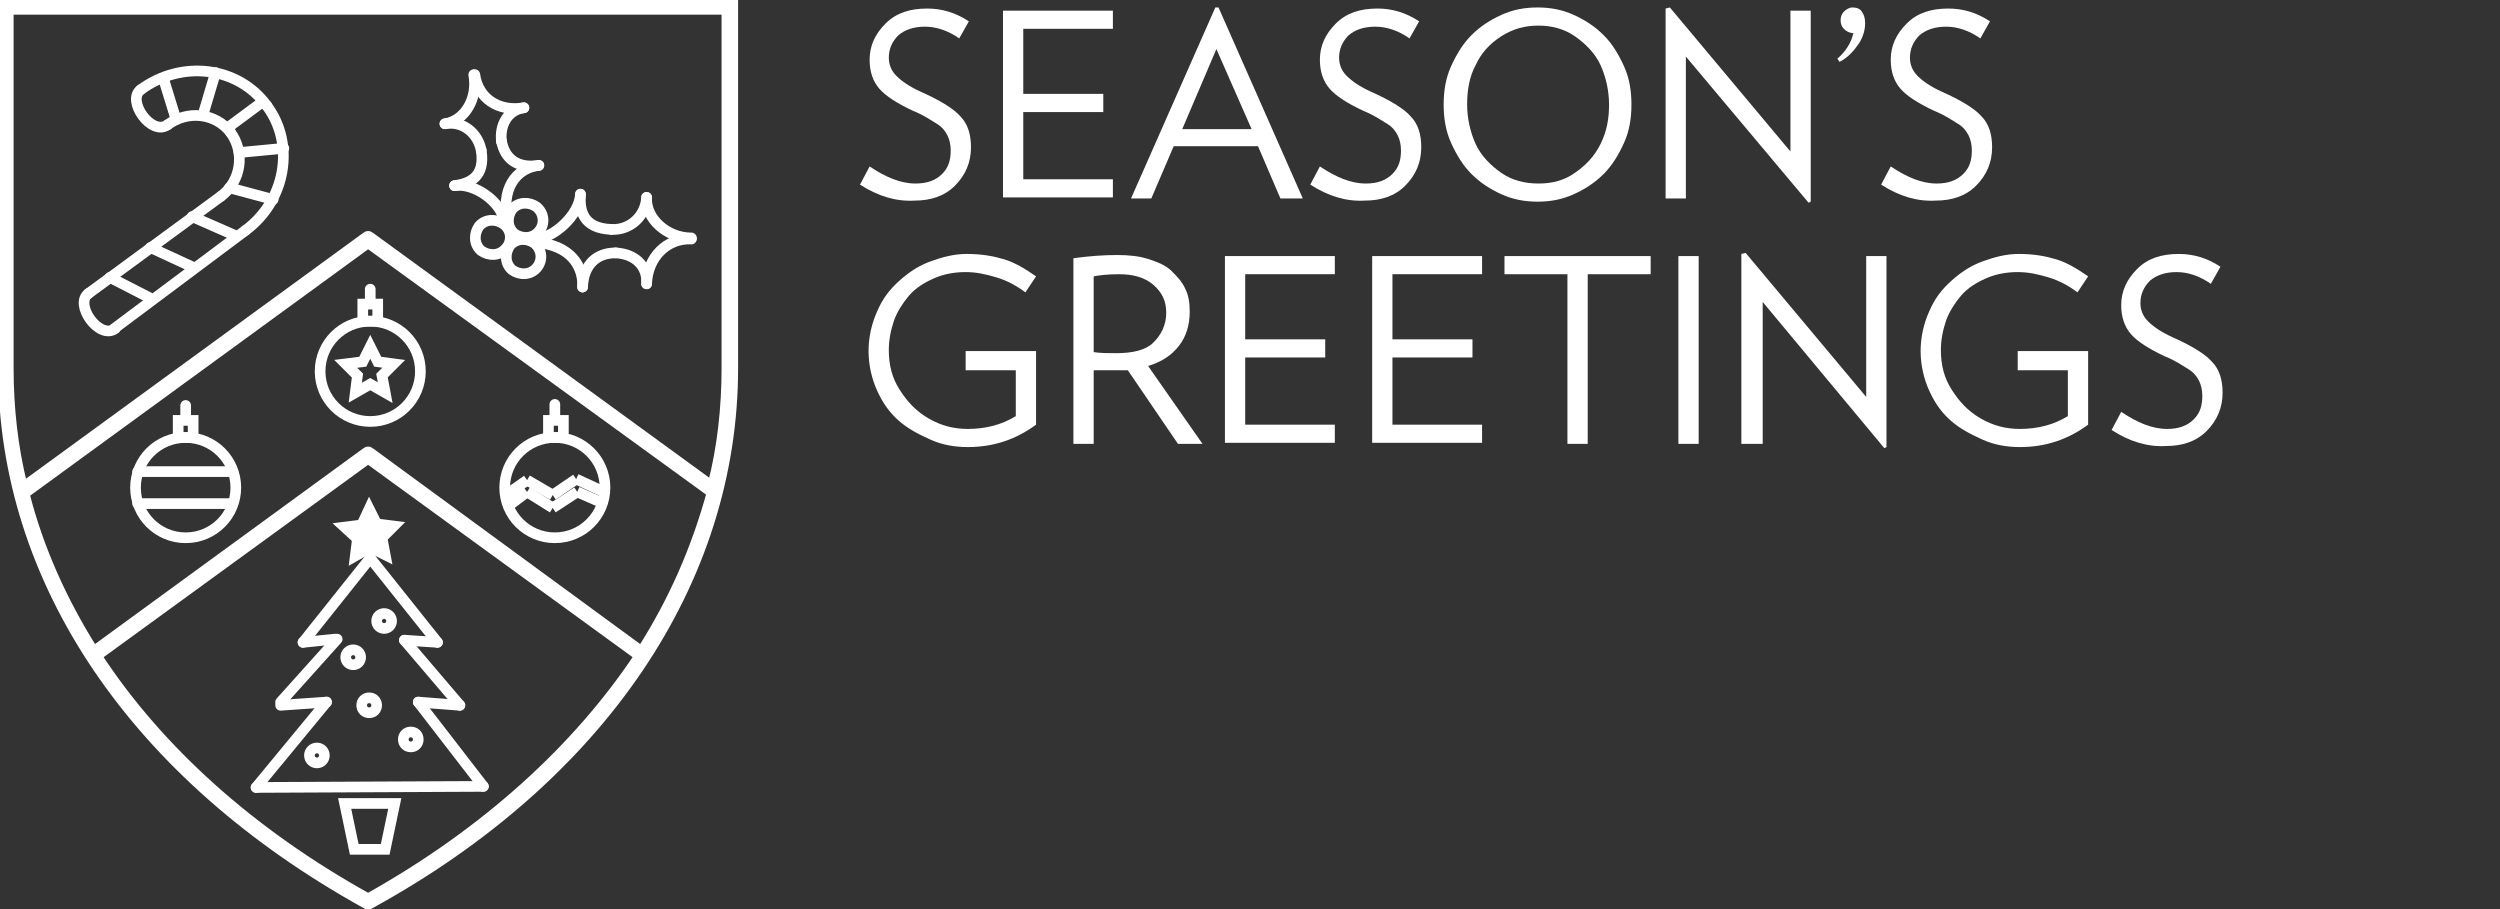 <?xml version="1.0" encoding="utf-8"?>
<!-- Generator: Adobe Illustrator 22.0.1, SVG Export Plug-In . SVG Version: 6.00 Build 0)  -->
<svg version="1.1" id="Layer_1" xmlns="http://www.w3.org/2000/svg" xmlns:xlink="http://www.w3.org/1999/xlink" x="0px" y="0px"
	 viewBox="0 0 234.3 85.2" style="enable-background:new 0 0 234.3 85.2;" xml:space="preserve">
<rect x="0" y="0" width="234.3" height="85.2" fill="#333333" stroke="none"/>
<style type="text/css">
	.st0{display:none;}
	.st1{display:inline;fill:#FFFFFF;}
	.st2{display:inline;fill:#FFFFFF;stroke:#FFFFFF;stroke-width:0.75;stroke-miterlimit:10;}
	.st3{fill:#FFFFFF;stroke:#FFFFFF;stroke-width:0.75;stroke-miterlimit:10;}
	.st4{enable-background:new    ;}
	.st5{fill:#FFFFFF;}
	.st6{fill:none;stroke:#FFFFFF;stroke-miterlimit:10;}
	.st7{fill:none;stroke:#FFFFFF;stroke-linecap:round;stroke-miterlimit:10;}
	.st8{fill:#FFFFFF;stroke:#FFFFFF;stroke-linecap:round;stroke-miterlimit:10;}
</style>
<g id="Layer_1_1_" class="st0">
	<title>Artboard 1</title>
	<path class="st1" d="M41,31.5c-0.1-0.2-0.3-0.3-0.5-0.3h-4.2l-1.3-4c-0.1-0.3-0.3-0.4-0.6-0.3c-0.2,0-0.3,0.2-0.3,0.3l-1.3,4h-4.3
		c-0.3,0-0.5,0.2-0.5,0.5c0,0.2,0.1,0.3,0.2,0.4l3.5,2.5l-1.3,4.1c-0.1,0.2,0,0.5,0.3,0.6c0.2,0.1,0.3,0,0.5-0.1l3.4-2.5l3.5,2.5
		c0.2,0.1,0.4,0.1,0.6,0c0.2-0.1,0.2-0.3,0.2-0.5l-1.3-4.1l3.4-2.5C41,31.9,41.1,31.7,41,31.5L41,31.5z M34.8,35.7
		c-0.2-0.1-0.4-0.1-0.6,0l-2.5,1.8l1-3c0.1-0.2,0-0.4-0.2-0.5L30,32.1h3.1c0.2,0,0.4-0.1,0.5-0.3l1-3l1,3c0.1,0.2,0.3,0.3,0.5,0.3
		h3.1L36.6,34c-0.2,0.1-0.2,0.3-0.2,0.5l1,3L34.8,35.7z"/>
	<path class="st1" d="M23.6,43.2c-0.1-0.2-0.3-0.3-0.5-0.3h-4.3l-1.3-4c-0.1-0.3-0.3-0.4-0.6-0.3c-0.2,0-0.3,0.2-0.3,0.3l-1.3,4H11
		c-0.3,0-0.5,0.2-0.5,0.5c0,0.1,0.1,0.3,0.2,0.4l3.5,2.5l-1.3,4.1c-0.1,0.2,0,0.5,0.3,0.6c0.2,0.1,0.3,0,0.5-0.1l3.5-2.5l3.5,2.5
		c0.2,0.1,0.4,0.1,0.6,0s0.2-0.3,0.2-0.5l-1.3-4l3.4-2.6C23.5,43.5,23.6,43.3,23.6,43.2L23.6,43.2z M17.3,47.3
		c-0.2-0.1-0.4-0.1-0.6,0l-2.5,1.8l1-3c0-0.2,0-0.4-0.2-0.5l-2.5-1.8h3.1c0.2,0,0.4-0.1,0.5-0.3l1-3l1,3c0.1,0.2,0.3,0.3,0.5,0.3
		h3.1l-2.6,1.8c-0.2,0.1-0.2,0.3-0.2,0.5l1,3L17.3,47.3z"/>
	<path class="st1" d="M45.8,43.7l3.4,2.5l-1.3,4.1c-0.1,0.2,0,0.4,0.2,0.5s0.4,0.1,0.6,0l3.4-2.5l3.4,2.5c0.2,0.2,0.5,0.2,0.7,0
		c0.1-0.1,0.1-0.3,0.1-0.5L55,46.2l3.4-2.5c0.2-0.2,0.3-0.5,0.1-0.7c-0.1-0.1-0.2-0.2-0.4-0.2h-4.3l-1.3-4c-0.1-0.3-0.3-0.4-0.6-0.3
		c-0.2,0-0.3,0.2-0.3,0.3l-1.3,4.1H46c-0.3,0-0.5,0.2-0.5,0.5C45.6,43.5,45.6,43.6,45.8,43.7L45.8,43.7z M49.3,49.2l1-3
		c0.1-0.2,0-0.4-0.2-0.5l-2.5-1.8h3.1c0.2,0,0.4-0.1,0.5-0.3l1-3l1,3c0.1,0.2,0.3,0.3,0.5,0.3h3.1l-2.6,1.9c-0.2,0-0.3,0.2-0.2,0.4
		l1,3l-2.5-1.8c-0.2-0.1-0.4-0.1-0.6,0L49.3,49.2z"/>
	<path class="st1" d="M94.1,60.1c-0.8,0.4-1.6,0.8-2.4,1c-0.8,0.3-1.7,0.4-2.6,0.4c-1,0-2-0.2-2.9-0.5c-0.8-0.3-1.6-0.8-2.2-1.4
		c-0.6-0.6-1.1-1.4-1.4-2.2c-0.3-0.9-0.5-1.8-0.5-2.8c0-0.9,0.1-1.9,0.5-2.8c0.3-0.8,0.7-1.5,1.3-2.2c0.6-0.6,1.3-1.1,2.1-1.5
		c0.9-0.4,1.9-0.5,2.9-0.5c0.9,0,1.7,0.2,2.6,0.4c0.8,0.2,1.7,0.6,2.4,1l0.8-1.6c-0.8-0.5-1.6-0.8-2.4-1.1c-2.2-0.7-4.5-0.6-6.7,0.2
		c-1.1,0.4-2,1-2.8,1.8s-1.4,1.7-1.9,2.8s-0.7,2.3-0.7,3.4c0,1.2,0.2,2.4,0.7,3.5c0.4,1,1.1,2,1.9,2.8s1.8,1.4,2.8,1.8
		c1.1,0.4,2.4,0.7,3.6,0.6c1.1,0,2.1-0.2,3.1-0.5c0.8-0.3,1.6-0.7,2.4-1.1L94.1,60.1L94.1,60.1z M110.7,57.4
		c-0.3,0.8-0.7,1.6-1.3,2.3c-1.2,1.3-2.9,2-4.6,2c-0.9,0-1.8-0.2-2.6-0.5c-0.8-0.4-1.4-0.9-2-1.5c-0.6-0.7-1-1.4-1.3-2.2
		c-0.6-1.8-0.6-3.8,0-5.6c0.3-0.8,0.7-1.6,1.3-2.2c0.6-0.6,1.2-1.1,2-1.5s1.7-0.6,2.6-0.5c1.8,0,3.4,0.7,4.6,2
		c0.6,0.7,1,1.4,1.3,2.2C111.4,53.6,111.4,55.6,110.7,57.4 M112.6,51.1c-0.4-1-1-2-1.8-2.7c-0.8-0.8-1.7-1.4-2.7-1.8
		c-1-0.4-2.1-0.7-3.2-0.7s-2.2,0.2-3.2,0.7c-1,0.4-1.9,1-2.7,1.8c-1.7,1.6-2.6,3.9-2.6,6.3c0,1.2,0.2,2.4,0.7,3.5c0.4,1,1,2,1.8,2.8
		s1.7,1.4,2.7,1.8c1,0.4,2.1,0.6,3.2,0.6c2.2,0,4.4-0.9,6-2.4c0.8-0.8,1.4-1.7,1.9-2.8s0.7-2.3,0.7-3.5
		C113.2,53.4,113,52.2,112.6,51.1 M126.8,63v-1.6h-8V46.2H117V63H126.8z M139.5,63v-1.6h-8V46.2h-1.8V63H139.5z M152.2,63v-1.6h-8
		v-6.1h7.2v-1.6h-7.2v-5.8h8v-1.7h-9.9V63H152.2z M163.8,54.7v1.7h4.5v4.1c-0.6,0.4-1.3,0.7-2,0.9s-1.5,0.3-2.3,0.3
		c-0.9,0-1.9-0.2-2.8-0.5c-0.9-0.3-1.6-0.8-2.3-1.4c-0.6-0.6-1.1-1.4-1.5-2.2c-0.4-0.9-0.6-1.8-0.6-2.8c0-0.9,0.2-1.8,0.5-2.7
		s0.7-1.6,1.3-2.3s1.3-1.2,2.1-1.6c0.9-0.4,1.9-0.6,2.9-0.6c0.9,0,1.9,0.2,2.8,0.5c0.9,0.3,1.8,0.8,2.6,1.3l1-1.4
		c-0.4-0.3-0.9-0.6-1.4-0.8c-0.5-0.3-0.9-0.5-1.4-0.6c-0.5-0.2-1.1-0.3-1.6-0.4c-0.6-0.1-1.3-0.1-1.9-0.1c-1.1,0-2.2,0.2-3.2,0.6
		c-1,0.4-2,1-2.8,1.8s-1.5,1.7-2,2.7c-0.5,1.1-0.8,2.3-0.8,3.6c0,1.2,0.2,2.5,0.8,3.6c0.5,1,1.2,2,2,2.7c0.8,0.8,1.8,1.4,2.9,1.8
		c1.1,0.4,2.2,0.6,3.4,0.6c1.1,0,2.3-0.2,3.4-0.5c1-0.3,1.9-0.8,2.8-1.5v-6.7L163.8,54.7L163.8,54.7z M184.1,63v-1.6h-8v-6.1h7.2
		v-1.6h-7.2v-5.8h8v-1.7h-9.9V63H184.1z"/>
	<path class="st1" d="M92.5,40.1v-1.7h-8V23.3h-1.9v16.8H92.5z M105.3,33.9h-6.2l3.1-7.2L105.3,33.9z M110,40.1L102.3,23H102
		l-7.6,17.1h1.9l2-4.7h7.5l2,4.7H110z M124.3,34.3c-0.3,0.8-0.7,1.6-1.3,2.3c-0.6,0.7-1.4,1.2-2.3,1.5c-1,0.4-2.1,0.6-3.2,0.6
		c-0.7,0-1.2,0-1.7,0c-0.4,0-0.8-0.1-1.2-0.2V24.9c0.4-0.1,0.8-0.1,1.2-0.1c0.5,0,1,0,1.5,0c1.1,0,2.2,0.2,3.2,0.5
		c0.9,0.3,1.6,0.8,2.3,1.4c0.6,0.6,1.1,1.3,1.4,2.2c0.3,0.9,0.5,1.8,0.5,2.7C124.7,32.5,124.5,33.4,124.3,34.3 M126.1,28.4
		c-0.4-1-1-2-1.8-2.8c-0.9-0.8-1.9-1.5-3-1.9c-1.3-0.5-2.8-0.7-4.2-0.7c-0.9,0-1.6,0-2.4,0.1s-1.4,0.1-2,0.2v16.6
		c0.7,0.1,1.4,0.1,2.1,0.2c0.8,0.1,1.6,0.1,2.4,0.1c1.4,0,2.8-0.2,4.2-0.7c1.1-0.4,2.1-1.1,3-1.9c0.8-0.8,1.4-1.7,1.8-2.8
		c0.4-1,0.6-2.2,0.6-3.3C126.8,30.4,126.6,29.4,126.1,28.4 M132.3,23.3h-1.8v16.8h1.8V23.3L132.3,23.3z M146.6,40.1v-1.7h-8v-6.1
		h7.2v-1.7h-7.2v-5.8h8v-1.6h-9.9V40L146.6,40.1L146.6,40.1z M159.2,34c-0.2-0.5-0.4-0.9-0.7-1.2c-0.4-0.4-0.9-0.8-1.4-1.1
		c-0.7-0.4-1.4-0.8-2.2-1.1c-0.8-0.3-1.6-0.8-2.2-1.4c-0.4-0.4-0.7-1-0.7-1.6c0-0.4,0.1-0.7,0.2-1.1c0.1-0.3,0.3-0.6,0.6-0.9
		s0.6-0.5,1-0.6c0.4-0.2,0.9-0.2,1.4-0.2c0.6,0,1.1,0.1,1.6,0.3c0.5,0.2,1,0.4,1.4,0.8l0.8-1.6c-0.5-0.4-1.1-0.6-1.7-0.8
		c-0.6-0.2-1.3-0.3-2-0.3s-1.4,0.1-2.1,0.4c-0.6,0.2-1.2,0.6-1.6,1c-0.4,0.4-0.8,0.9-1,1.5s-0.4,1.1-0.4,1.8c0,0.5,0.1,0.9,0.2,1.4
		c0.2,0.4,0.4,0.8,0.7,1.2c0.3,0.4,0.7,0.8,1.1,1.1c0.6,0.4,1.2,0.7,1.9,1c0.6,0.3,1.1,0.5,1.7,0.9c0.4,0.2,0.7,0.5,1,0.8
		c0.2,0.3,0.4,0.5,0.5,0.9c0.1,0.3,0.1,0.7,0.1,1c0,0.4-0.1,0.7-0.2,1.1c-0.1,0.4-0.3,0.7-0.6,0.9c-0.3,0.3-0.6,0.5-1,0.7
		c-0.5,0.2-0.9,0.2-1.4,0.2c-0.7,0-1.4-0.1-2-0.4c-0.7-0.3-1.4-0.6-2-1.1l-0.9,1.6c0.7,0.5,1.5,0.9,2.3,1.2s1.7,0.4,2.6,0.4
		c0.7,0,1.4-0.1,2-0.4c0.6-0.2,1.2-0.6,1.6-1c0.5-0.4,0.8-1,1.1-1.5c0.3-0.6,0.4-1.3,0.4-1.9C159.4,35,159.4,34.5,159.2,34
		 M164,23.4c-0.2-0.3-0.6-0.4-0.9-0.4c-0.6,0-1.1,0.5-1.1,1.1c0,0.3,0.1,0.6,0.3,0.8c0.2,0.2,0.5,0.4,0.9,0.4
		c-0.1,0.4-0.3,0.8-0.5,1.1c-0.3,0.4-0.6,0.8-1,1.2l0.2,0.4c0.4-0.2,0.8-0.5,1.1-0.8s0.5-0.6,0.7-0.9s0.3-0.6,0.4-0.9
		c0.1-0.3,0.1-0.6,0.1-0.9C164.3,24,164.2,23.7,164,23.4"/>
	<path class="st1" d="M94.1,14.3c-0.8,0.4-1.6,0.8-2.4,1c-0.8,0.3-1.7,0.4-2.6,0.4c-1,0-1.9-0.1-2.8-0.5c-1.7-0.7-3-2-3.6-3.7
		c-0.3-0.9-0.5-1.8-0.5-2.8c0-0.9,0.1-1.9,0.5-2.8C83,5.1,83.4,4.3,84,3.7s1.3-1.1,2.1-1.5C87,1.8,88,1.7,89,1.7
		c0.9,0,1.7,0.1,2.6,0.4c0.8,0.2,1.7,0.6,2.4,1l0.8-1.6C94,1,93.2,0.7,92.3,0.4c-2.2-0.7-4.5-0.7-6.7,0.2c-1.1,0.4-2,1-2.8,1.8
		s-1.4,1.7-1.9,2.8s-0.7,2.3-0.7,3.4c0,1.2,0.2,2.4,0.7,3.5c0.4,1,1.1,2,1.9,2.8s1.8,1.4,2.8,1.8c1.1,0.4,2.4,0.7,3.6,0.6
		c1.1,0,2.1-0.2,3.1-0.5c0.9-0.3,1.7-0.7,2.4-1.1L94.1,14.3L94.1,14.3z M110.4,17.1V0.3h-1.8v7.5h-9V0.3h-1.8v16.8h1.8V9.4h9v7.7
		L110.4,17.1z M124.8,17.1v-1.7h-8v-6h7.2V7.8h-7.2V2h8V0.3h-9.9v16.8C114.9,17.1,124.8,17.1,124.8,17.1z M138.1,17.1v-1.7h-8V0.3
		h-1.9v16.8C128.2,17.1,138.1,17.1,138.1,17.1z M150.6,2V0.3h-13.1V2h5.6v15.2h1.8V2H150.6z M163.4,17.1v-1.7h-8v-6h7.2V7.8h-7.2V2
		h8V0.3h-9.9v16.8C153.5,17.1,163.4,17.1,163.4,17.1z M180,17.4V0.3h-1.9v12.5L167.3,0L167,0.1v17h1.8V4.4l11,13.1L180,17.4
		L180,17.4z M197.1,17.1V0.3h-1.8v7.5h-9V0.3h-1.8v16.8h1.8V9.4h9v7.7L197.1,17.1z M210.6,10.9h-6.2l3.1-7.2L210.6,10.9z
		 M215.3,17.1L207.7,0h-0.3l-7.6,17.1h1.9l2-4.7h7.6l2,4.7H215.3z M234.3,17.1L233.7,0h-0.4l-7.1,12.6L218.8,0h-0.3l-0.6,17.1h1.9
		L220,5.2l6,10.2h0.2l6-10.2l0.2,11.9C232.4,17.1,234.3,17.1,234.3,17.1z"/>
	<path class="st1" d="M32.5,20c-0.1-0.2-0.3-0.3-0.5-0.2c-1.6,0.3-3.2-0.3-5.2-1.9c2.1-1.2,3.6-3.2,4.2-5.5c0.1-0.2-0.1-0.5-0.3-0.6
		c-0.8-0.3-1.7-0.4-2.6-0.5c0.4-0.8,0.6-1.6,0.7-2.4c0-0.2-0.1-0.5-0.3-0.5c-3.6-0.9-7.5,0.1-10.3,2.5c-1.1-0.8-2.3-1.3-3.6-1.6
		c-0.1-0.3-0.2-0.5-0.2-0.8c-0.4-1.6-0.8-3.1-2.2-4c-1.1-0.8-2.5-1-3.9-0.6c-0.9,0.3-1.6,0.9-2,1.7C5,5.6,3.9,6,3,6.7
		C2.8,6.8,2.8,7.1,2.9,7.3C3,7.5,3.2,7.6,3.4,7.6c2-0.1,3.2,0.3,3.2,0.8c0,0.3-0.1,0.7-0.2,1c-0.9,2.2-0.8,4.7,0.3,6.8l0,0l0,0
		c1.2,2.2,3.1,3.9,5.5,4.8c0.8,0.3,1.6,0.5,2.4,0.7c-0.2,1.8-0.5,2.4-1.6,2.5c-0.5,0.1-1.1,0-1.5-0.2c-0.2-0.1-0.5,0-0.6,0.2
		s0,0.5,0.2,0.6c0.4,0.2,0.9,0.3,1.3,0.3h0.1c0.4,0,0.8,0,1.3,0h0.6c1.3-0.2,2.6-0.1,3.9,0.3c0.2,0.1,0.5,0,0.7-0.2
		c0.1-0.2,0-0.5-0.2-0.7l0,0c-0.6-0.3-1.3-0.4-2-0.5c0.1-0.1,0.1-0.1,0.2-0.2c0.6-0.6,1-1.2,1.4-1.9c1.2-0.1,2.3-0.3,3.4-0.7
		c1.5,0.8,3.3,1.3,5,1.3c2.1,0.1,4.2-0.6,5.8-2c0.2-0.2,0.2-0.4,0.1-0.6L32.5,20z M27.6,9.2c-0.1,0.7-0.4,1.4-0.8,2
		c-1.4-0.1-2.8,0.1-4.1,0.7c-1.3,0.5-2.3,1.4-3,2.6c-0.9-0.1-1.7-0.3-2.5-0.8C18.9,9.9,24.3,8.4,27.6,9.2L27.6,9.2z M26.2,12.2
		c-1.3,1.5-3.2,2.3-5.2,2.4h-0.1c0.6-0.8,1.4-1.4,2.3-1.8C24.2,12.3,25.2,12.2,26.2,12.2L26.2,12.2z M16.5,13
		c-0.8-0.7-1.4-1.7-1.7-2.7c0.9,0.3,1.8,0.7,2.6,1.2C17,12,16.7,12.5,16.5,13L16.5,13z M4.5,6.8c1.4-0.4,3-0.3,4.3,0.3l0,0
		c0.7,0.4,1,0.4,1.3,0.2c0.2-0.1,0.4-0.4,0.4-0.7c0-0.5-0.4-0.8-0.8-0.8C9.4,5.9,9.1,6,9,6.2C8.5,5.9,7.9,5.7,7.3,5.7
		C7.6,5.2,8,5,8.5,4.8c1-0.3,2.1-0.1,3,0.5c1,0.7,1.4,1.9,1.8,3.4c0.1,0.5,0.3,1,0.5,1.6c0.8,3.2,3.8,5.4,7.1,5.2H21
		c2.6,0,4.9-1.2,6.4-3.3c0.8,0.1,1.6,0.2,2.4,0.4c-1,3.4-4.5,5.8-8.7,5.9c-5.8,0.2-9.9-2.8-11-8c0-0.1-0.1-0.3-0.2-0.3
		c-0.1-0.1-0.3-0.1-0.4,0c-1.2,0.3-2.2,1.1-2.8,2.1c0-0.9,0.2-1.8,0.5-2.6c0.2-0.4,0.3-0.9,0.3-1.4C7.5,7.5,6.3,6.8,4.5,6.8L4.5,6.8
		z M7.5,15.7c-0.4-0.9-0.4-1.9-0.1-2.8c0.4-0.8,1-1.4,1.9-1.8c0.7,3.2,2.9,5.8,5.8,7.1c-0.2,0.9-0.3,1.7-0.4,2.4
		c-0.7-0.1-1.5-0.3-2.2-0.6C10.4,19.3,8.6,17.8,7.5,15.7L7.5,15.7z M16.2,23.1c-0.3,0.3-0.7,0.5-1.1,0.7c0.3-0.8,0.5-1.7,0.6-2.6
		c0.1-0.7,0.2-1.6,0.4-2.5c0.7,0.2,1.4,0.4,2.1,0.5C17.8,20.7,17.2,22,16.2,23.1L16.2,23.1z M21.9,20.3c-0.1-0.1-0.3-0.1-0.4,0
		c-0.9,0.3-1.9,0.6-2.9,0.7c0.2-0.5,0.4-1,0.5-1.6c0.5,0.1,1,0.1,1.6,0.1h0.5c1.6,0,3.2-0.4,4.6-1.1c1.3,1.2,2.9,2.1,4.6,2.4
		C27.7,22,24.5,21.9,21.9,20.3L21.9,20.3z"/>
	<path class="st1" d="M66.2,20c-0.1-0.2-0.3-0.3-0.5-0.2c-1.6,0.3-3.2-0.3-5.2-1.9c2.1-1.2,3.6-3.2,4.2-5.5c0.1-0.2-0.1-0.5-0.3-0.6
		c-0.8-0.3-1.7-0.4-2.6-0.5c0.4-0.8,0.6-1.6,0.7-2.4c0-0.2-0.1-0.5-0.3-0.5c-3.6-0.9-7.5,0.1-10.3,2.5c-1.1-0.8-2.3-1.3-3.6-1.6
		C48.1,9,48,8.8,48,8.5c-0.4-1.6-0.8-3.1-2.2-4c-1.1-0.8-2.5-1-3.8-0.6c-0.9,0.3-1.6,0.9-2,1.7c-1.1,0-2.3,0.4-3.2,1.1
		c-0.2,0.1-0.2,0.4-0.1,0.6c0.1,0.2,0.3,0.3,0.5,0.3c2-0.1,3.2,0.3,3.2,0.8c0,0.3-0.1,0.7-0.2,1c-0.6,1.5-0.8,3.2-0.4,4.9
		c0.2,0.7,0.4,1.4,0.7,2l0,0l0,0c1.2,2.2,3.1,3.9,5.5,4.8c0.8,0.3,1.6,0.5,2.5,0.6c-0.3,1.8-0.5,2.4-1.6,2.5c-0.5,0-1,0-1.5-0.2
		c-0.2-0.1-0.5,0-0.7,0.2c-0.1,0.2,0,0.5,0.2,0.7l0,0c0.4,0.2,0.8,0.3,1.3,0.3h0.1c0.4,0,0.8,0,1.2,0h0.6c1.3-0.2,2.6-0.1,3.9,0.3
		c0.2,0.1,0.5,0,0.7-0.2c0.1-0.2,0-0.5-0.2-0.7l0,0c-0.6-0.3-1.3-0.4-2-0.5c0.1-0.1,0.1-0.1,0.2-0.2c0.6-0.6,1-1.2,1.4-1.9
		c1.2,0,2.3-0.2,3.4-0.6c1.5,0.8,3.3,1.3,5,1.3c2.1,0.1,4.2-0.6,5.8-2C66.3,20.4,66.3,20.2,66.2,20L66.2,20z M61.4,9.2
		c-0.1,0.7-0.4,1.4-0.8,2c-1.4-0.1-2.8,0.1-4.1,0.7c-1.3,0.5-2.4,1.4-3.1,2.6c-0.9-0.1-1.7-0.3-2.5-0.8C52.6,9.9,58.1,8.4,61.4,9.2
		L61.4,9.2z M60,12.2c-1.3,1.5-3.2,2.3-5.2,2.4h-0.1c0.6-0.8,1.4-1.4,2.3-1.8C58,12.3,59,12.2,60,12.2L60,12.2z M50.2,13
		c-0.8-0.7-1.4-1.7-1.7-2.7c0.9,0.3,1.8,0.7,2.6,1.2C50.8,12,50.5,12.5,50.2,13z M38.2,6.8c1.4-0.4,3-0.3,4.3,0.3l0,0
		c0.7,0.4,1,0.4,1.3,0.2c0.2,0,0.4-0.3,0.4-0.6c0-0.5-0.4-0.8-0.8-0.8c-0.2,0-0.5,0.1-0.6,0.3c-0.5-0.3-1.1-0.4-1.7-0.5
		c0.3-0.4,0.7-0.7,1.2-0.8c1-0.3,2.1-0.1,3,0.5c1,0.7,1.4,1.9,1.8,3.4c0.1,0.5,0.3,1,0.5,1.6c0.8,3.2,3.8,5.4,7.1,5.2h0.2
		c2.6,0,4.9-1.2,6.4-3.3c0.8,0.1,1.6,0.2,2.4,0.4c-1,3.4-4.5,5.8-8.7,5.9c-5.8,0.2-9.9-2.8-11-8c0-0.1-0.1-0.3-0.2-0.3
		c-0.1-0.1-0.3-0.1-0.4,0c-1.2,0.3-2.2,1.1-2.8,2.1c0-0.9,0.2-1.8,0.5-2.6c0.2-0.4,0.3-0.9,0.3-1.4C41.2,7.4,40.1,6.8,38.2,6.8
		L38.2,6.8z M41.3,15.7c-0.4-0.9-0.5-1.9-0.1-2.8c0.4-0.8,1-1.5,1.9-1.8c0.7,3.2,2.9,5.8,5.8,7.1c-0.2,0.9-0.3,1.7-0.4,2.4
		c-0.7-0.1-1.5-0.3-2.2-0.6C44.1,19.3,42.3,17.7,41.3,15.7L41.3,15.7z M49.9,23.1c-0.3,0.3-0.7,0.5-1.1,0.7c0.3-0.8,0.5-1.7,0.6-2.6
		c0.1-0.7,0.2-1.6,0.4-2.5c0.7,0.2,1.4,0.4,2.1,0.5C51.6,20.7,50.9,22,49.9,23.1L49.9,23.1z M55.7,20.3c-0.1-0.1-0.3-0.1-0.4,0
		c-0.9,0.3-1.9,0.6-2.9,0.7c0.2-0.5,0.4-1,0.5-1.6c0.5,0.1,1,0.1,1.6,0.1H55c1.6,0,3.2-0.4,4.6-1.1c1.3,1.2,2.9,2.1,4.6,2.4
		C61.5,22,58.3,21.9,55.7,20.3L55.7,20.3z"/>
	<path class="st1" d="M0,0.2v34.4C0,54.6,12.5,73,34.3,85l0.3,0.2l0.3-0.2c21.8-12,34.3-30.4,34.3-50.4V0.2H0z M2.7,46.4l31.9-23.2
		l31.9,23.3c-1.3,5.1-3.5,9.9-6.3,14.3L34.6,42L9,60.7C6.2,56.3,4,51.4,2.7,46.4z M34.6,83.8c-10.8-6-19.3-13.6-25-22.2l25-18.2
		l25,18.2C53.9,70.2,45.4,77.8,34.6,83.8L34.6,83.8z M68,34.7c0,3.5-0.4,7-1.2,10.5L34.6,21.7L2.4,45.1c-0.8-3.4-1.2-6.9-1.2-10.4
		V1.4H68V34.7z"/>
	<path class="st1" d="M48.6,64.3c-0.1-0.2-0.2-0.3-0.4-0.3l0,0c-0.2,0-0.4,0.1-0.5,0.3c-0.9,2.2-2.7,3.3-6.8,5.8
		c-1.1,0.6-2.1,1.3-3,2.1c-0.8,0.6-1.4,1.3-2,2.1c-0.1-0.7-0.2-3.8-0.4-5.6c0.3,0.3,0.7,0.5,1.2,0.5c0.1,0,0.2,0,0.2,0
		c0.8-0.2,1.2-1.3,1.2-1.8c0-0.4,0-0.7-0.1-1.1c0.2,0.3,0.5,0.5,0.8,0.7c0.4,0.2,0.8,0.3,1.2,0.3s0.7-0.1,1-0.3
		c0.5-0.6,0.6-1.4,0.3-2.2c-0.2-0.3-0.4-0.6-0.6-0.9c0.4,0.1,0.7,0.2,1.1,0.3c0.4,0,1.6-0.3,1.9-1s-0.4-1.8-0.7-2s-0.6-0.4-1-0.5
		c0.4,0,0.7-0.1,1.1-0.3c0.4-0.2,1.3-1,1.2-1.8s-1.2-1.3-1.6-1.4c-0.4-0.1-0.7-0.1-1.1,0c0.3-0.2,0.6-0.4,0.8-0.7
		c0.4-0.6,0.5-1.4,0.2-2.1c-0.4-0.4-1-0.7-1.6-0.7c-0.2,0-0.4,0-0.5,0.1c-0.4,0.1-0.7,0.3-1,0.5c0.2-0.3,0.3-0.6,0.4-1
		c0.1-0.8-0.2-1.5-0.8-2c-0.7-0.2-1.5,0-2.1,0.5c-0.3,0.3-0.5,0.6-0.6,0.9c0-0.4,0-0.7-0.1-1.1c-0.1-0.4-0.8-1.4-1.6-1.4
		s-1.5,0.9-1.6,1.4C33,52,33,52.3,33,52.7c-0.2-0.3-0.4-0.6-0.6-0.9c-0.6-0.5-1.4-0.7-2.1-0.5c-0.6,0.5-0.9,1.2-0.8,2
		c0.1,0.4,0.2,0.7,0.4,1c-0.3-0.2-0.6-0.4-1-0.5c-0.2,0-0.4-0.1-0.5-0.1c-0.6,0-1.1,0.2-1.5,0.6c-0.3,0.7-0.2,1.5,0.2,2.1
		c0.2,0.3,0.5,0.5,0.8,0.7c-0.4-0.1-0.7-0.1-1.1,0s-1.5,0.7-1.6,1.4s0.8,1.6,1.2,1.8c0.4,0.2,0.7,0.3,1.1,0.3
		c-0.4,0.1-0.7,0.3-1,0.5c-0.6,0.5-0.9,1.3-0.7,2c0.3,0.7,1.3,1,1.9,1l0,0c0.4,0,0.7-0.1,1.1-0.3c-0.3,0.3-0.5,0.6-0.6,0.9
		c-0.3,0.7-0.2,1.5,0.3,2.1c0.3,0.2,0.6,0.3,1,0.3s0.8-0.1,1.2-0.3c0.3-0.2,0.6-0.4,0.8-0.7c-0.1,0.4-0.1,0.7-0.1,1.1
		s0.5,1.6,1.2,1.8c0.5,0.1,1-0.1,1.4-0.4c-0.2,1.9-0.3,5-0.4,5.6c-0.5-0.8-1.2-1.5-2-2.1c-0.9-0.8-1.9-1.5-3-2.1
		c-4.1-2.5-5.8-3.6-6.8-5.8c-0.1-0.2-0.3-0.3-0.5-0.3l0,0c-0.2,0-0.4,0.2-0.4,0.3c-1.2,3.9,0.7,7.2,5.7,10l1.1,0.6l0.2,0.1
		c1.3,0.7,2.6,1.4,3.8,2.3c1.3,1.1,2.2,2.5,2.8,4.1c0.1,0.2,0.2,0.3,0.4,0.3l0,0c0.2,0,0.3-0.1,0.4-0.3c0.5-1.6,1.5-3,2.8-4.1
		c1.2-0.9,2.4-1.6,3.8-2.3l0.2-0.1l1.1-0.6C47.8,71.4,49.7,68.2,48.6,64.3L48.6,64.3z M36.7,68.2L36.7,68.2
		c-0.3-0.1-0.6-0.3-0.8-0.6c-0.4-1.3-0.7-2.6-0.8-4L35,62.8c0.3,0,0.5-0.1,0.8-0.2v0.1c0.8,2,1.5,3.8,1.4,4.6
		C37.1,67.6,37,67.9,36.7,68.2L36.7,68.2z M40.4,66.2L40.4,66.2c-0.1,0-0.2,0.1-0.3,0.1c-0.3,0-0.5,0-0.7-0.2c-1-0.9-1.8-2-2.5-3.2
		l-0.5-0.7c0.2-0.2,0.4-0.3,0.6-0.5l0,0c1.7,1.5,3.2,2.8,3.4,3.4C40.5,65.5,40.5,65.8,40.4,66.2L40.4,66.2z M42.3,61.9
		c0.2,0.2,0.4,0.6,0.5,0.9l0,0c-0.3,0.2-0.6,0.4-0.9,0.4l0,0c-1.3-0.4-2.5-0.9-3.7-1.6l-0.8-0.4c0.1-0.2,0.2-0.5,0.3-0.7h0.1
		C39.9,60.9,41.8,61.4,42.3,61.9L42.3,61.9z M42.5,58.1c0.3,0.1,0.6,0.3,0.8,0.6l0,0c-0.1,0.3-0.4,0.6-0.7,0.8
		c-1.3,0.3-2.7,0.4-4.1,0.3h-0.8l0,0c0-0.3,0-0.5-0.1-0.8h0.1C39.9,58.5,41.7,58,42.5,58.1L42.5,58.1z M40.8,54.7c0.1,0,0.2,0,0.3,0
		c0.3,0,0.5,0,0.8,0.2l0,0c0,0.3,0,0.7-0.2,1c-1.1,0.9-2.2,1.6-3.5,2.1l-0.7,0.4c-0.1-0.2-0.3-0.5-0.5-0.7l0.1-0.1
		C38.1,56.5,39.4,55.5,40.8,54.7z M35.8,56.7c0.8-2,1.4-3.8,1.9-4.3c0.3-0.2,0.6-0.3,0.9-0.4h0.1c0.2,0.3,0.3,0.6,0.3,1
		c-0.5,1.2-1.2,2.4-2.1,3.5l-0.5,0.7C36.2,57.1,35.9,56.9,35.8,56.7L35.8,56.7L35.8,56.7z M33.9,51.8c0.1-0.2,0.5-0.7,0.7-0.7l0,0
		c0.2,0,0.6,0.5,0.7,0.8c0.1,1.4,0,2.7-0.2,4.1l0,0L35,56.7c-0.1,0-0.3,0-0.4,0c-0.1,0-0.3,0-0.4,0l0,0
		C33.9,54.5,33.7,52.5,33.9,51.8L33.9,51.8z M34.6,57.7c1.2,0,2.1,1,2.1,2.1c0,1.2-1,2.1-2.1,2.1c-1.2,0-2.1-0.9-2.1-2.1
		C32.5,58.6,33.5,57.7,34.6,57.7z M30.6,52.1h0.1c0.3,0,0.6,0.2,0.9,0.3c0.7,1.2,1.3,2.4,1.7,3.7l0.3,0.8c-0.2,0.1-0.5,0.2-0.7,0.4
		v-0.1c-1.3-1.8-2.4-3.4-2.5-4.1C30.3,52.8,30.4,52.4,30.6,52.1L30.6,52.1z M27.7,55.9c-0.2-0.3-0.3-0.7-0.2-1l0,0
		c0.2-0.1,0.5-0.2,0.8-0.2c0.1,0,0.2,0,0.3,0c1.2,0.7,2.3,1.5,3.2,2.5l0.6,0.5c-0.2,0.2-0.3,0.4-0.4,0.7h-0.1
		C29.8,57.4,28.1,56.5,27.7,55.9L27.7,55.9z M26.7,59.5c-0.3-0.2-0.5-0.4-0.7-0.8l0,0c0.2-0.3,0.5-0.5,0.8-0.6c0.1,0,0.2,0,0.3,0
		c1.3,0.1,2.5,0.4,3.8,0.7l0.8,0.2c-0.1,0.2-0.1,0.5-0.1,0.8l0,0h-1.3C29.1,59.9,27.9,59.8,26.7,59.5L26.7,59.5z M27.5,63.2
		L27.5,63.2c-0.3,0-0.7-0.2-0.9-0.4l0,0c0-0.3,0.2-0.7,0.5-0.9c1.2-0.6,2.5-1,3.8-1.3l0.8-0.2c0.1,0.3,0.2,0.5,0.3,0.7l-0.2,0.1
		C30.4,62.1,29,62.8,27.5,63.2L27.5,63.2z M29.9,66.2c-0.2,0.1-0.5,0.2-0.7,0.2c-0.1,0-0.2,0-0.3,0l0,0c-0.1-0.3-0.1-0.7,0-1
		c0.8-1.1,1.8-2,2.8-2.8l0.7-0.6c0.2,0.2,0.4,0.4,0.6,0.5l-0.1,0.1C31.7,64.3,30.6,65.9,29.9,66.2L29.9,66.2z M32.6,68.2L32.6,68.2
		c-0.3-0.2-0.4-0.5-0.5-0.9c0.2-1.3,0.6-2.6,1.2-3.9l0.3-0.8c0.2,0.1,0.5,0.2,0.8,0.2v0.1c-0.3,2.2-0.5,4.1-0.9,4.7
		C33.3,67.9,33,68.1,32.6,68.2L32.6,68.2z M42.3,73.4L41,74.1c-1.4,0.7-2.7,1.5-3.9,2.4c-1.1,0.9-2,2.1-2.6,3.4
		c-0.6-1.3-1.5-2.5-2.6-3.4c-1.2-0.9-2.5-1.7-3.9-2.4l-1.3-0.7c-4-2.3-5.8-4.8-5.5-7.6c1.2,1.9,3.3,3.1,6.5,5
		c1.2,0.7,2.3,1.5,3.4,2.4c0.9,0.8,1.5,1.8,2,2.8c0.1,0.4,0.3,0.5,0.5,0.5S34,76.4,34,76c0.1-1.1,0.4-5.9,0.5-7.4
		c0.1,1.5,0.4,6.3,0.5,7.4c0,0.4,0.2,0.5,0.4,0.5s0.3-0.1,0.5-0.5c0.5-1.1,1.1-2,2-2.8c1-0.9,2.1-1.7,3.4-2.4c3.2-1.9,5.3-3.2,6.5-5
		C48.2,68.7,46.3,71.2,42.3,73.4z"/>
</g>
<g id="Layer_2_1_">
	<g>
		<g class="st0">
			<path class="st2" d="M3,7.7c2-0.1,3.4,0.1,3.5,0.8c0,0.3-0.1,0.6-0.2,1.1C6.1,10,6,10.5,5.8,11.1c-0.2,1-0.3,2.1,0,3.6
				c0.1,0.5,0.3,1.1,0.5,1.6c0,0,0,0.1,0.1,0.1l0,0c0.4,0.9,1,1.6,1.6,2.3c0.1,0.1,0.1,0.1,0.2,0.2l0,0c1,1,2.2,1.8,3.6,2.4
				c0.7,0.3,1.8,0.6,2.8,0.7c-0.4,1.8-0.8,2.6-2.1,2.7c-0.2,0-0.3,0-0.5,0l0,0c-0.4,0-0.8-0.1-1.1-0.3c-0.4-0.2-0.7,0.3-0.3,0.5
				s0.9,0.3,1.4,0.4c0.4,0,0.9,0,1.2,0h0.6c1.3-0.1,3-0.2,3.9,0.3c0.3,0.2,0.6-0.2,0.3-0.5c-0.6-0.4-1.7-0.5-2.6-0.5
				c0.2-0.2,0.4-0.3,0.7-0.5c0.5-0.5,0.9-1.1,1.3-1.9c1.3,0,2.6-0.3,3.7-0.7c0.6,0.4,1.2,0.6,1.9,0.8c1.9,0.6,4.2,0.4,5.5-0.3l0,0
				c1.4,0,2.8-0.4,3.5-1.1c0.2-0.2,0.2-0.5-0.2-0.4C30,20.9,28,20,25.6,17.9c2.2-1.2,3.8-3.1,4.2-5.4c-0.6-0.3-1.7-0.5-2.6-0.5
				c0.3-0.7,0.6-1.7,0.7-2.5c-3.4-0.7-7.2,0.4-9.4,2.7c-1.6-1.3-3.1-2-4.7-2.3c-0.1-0.2-0.1-0.4-0.2-0.7c-0.4-1.5-0.8-3-2.1-3.8
				c-1.1-0.8-2.5-1-3.6-0.6C7.1,5,6.4,5.5,6,6.3c-1.2,0-2.4,0.5-3.2,1C2.6,7.5,2.7,7.7,3,7.7z M7.7,15.2c-0.3,0.6-0.4,1.4-0.2,2.1
				c-1-1.3-1.1-2.9-0.5-4.1c0.5-1.2,1.6-2.1,3-2.6c0.2,0.8,0.4,1.5,0.6,2.1c-0.2,0-0.4,0.1-0.7,0.2C8.8,13.4,8.1,14.2,7.7,15.2z
				 M8.1,16.2c0.1-0.7,0.5-2,2.1-2.7c0.2-0.1,0.5-0.2,0.7-0.2c0.3,0.6,0.8,1.5,1.2,2.1c-0.5,0-1,0.2-1.4,0.4
				c-1.4,0.6-1.9,2.1-1.3,3.4C8.3,18.5,7.9,17.4,8.1,16.2z M12.1,20.7c-0.4-0.2-0.8-0.3-1.2-0.5l0,0c-0.8-0.4-1.2-1.1-1.2-1.9
				s0.5-1.5,1.2-1.9c0.5-0.2,1.2-0.3,1.6-0.3c0.8,0.9,1.8,1.6,2.9,2.1c-0.2,0.9-0.4,1.7-0.5,2.4c-0.1,0.3-0.1,0.5-0.2,0.8
				C13.8,21.3,12.7,21,12.1,20.7z M13.9,24.7c0.8-0.7,1.1-1.7,1.6-4c0.1-0.7,0.3-1.5,0.5-2.3c0.7,0.3,1.4,0.5,2.2,0.6
				C17.4,21.2,16.2,24.1,13.9,24.7z M17.8,21.6c0.3-0.6,0.6-1.4,0.8-2.2c0.6,0.7,1.3,1.3,1.9,1.7C19.7,21.4,18.8,21.5,17.8,21.6z
				 M23.2,21.7c-1.4-0.4-2.6-1.2-4-2.5c0.4,0,0.8,0,1.3,0s1-0.1,1.4-0.1c1.8,1.6,3.7,2.4,5.4,2.7C26.1,22.1,24.6,22.1,23.2,21.7z
				 M30.6,21c-2,0.7-4.9,0.3-7.9-2.1c0.8-0.2,1.6-0.4,2.3-0.8C27.1,20,28.9,20.9,30.6,21z M19.9,11.7c2.2-1.7,5.4-2.2,7.4-1.8
				c-0.1,0.7-0.4,1.4-0.7,2c-1.3,0-2.5,0.4-3.8,0.9c-1.4,0.6-2.3,1.4-3,2.5c-0.9-0.1-1.7-0.3-2.4-0.6C18,13.4,18.7,12.5,19.9,11.7z
				 M26.1,12.5c-1.2,1.7-3.2,2.8-5.6,2.8c0,0,0,0-0.1,0c0.6-0.8,1.4-1.5,2.5-2C24,12.9,25.1,12.6,26.1,12.5z M18.1,12.5
				c-0.5,0.5-0.9,1.2-1.3,1.9c-1.2-0.8-2.1-2-2.7-3.7c0-0.1-0.1-0.2-0.1-0.2C15.4,10.7,16.6,11.4,18.1,12.5z M7.9,7.2
				c0.5,0.2,1-0.3,0.7-0.8c0.3,0,0.6,0.2,0.6,0.6c0,0.2-0.1,0.4-0.3,0.5C8.6,7.7,8.9,8,9.3,7.8c0.3-0.2,0.5-0.5,0.5-0.9
				c0-0.7-0.6-1.1-1.2-1.1C8.3,5.8,8,5.9,7.8,6.1C7.7,6.2,7.7,6.3,7.6,6.5C7.3,6.4,7,6.3,6.7,6.3C7,5.8,7.5,5.4,8.1,5.2
				c1-0.3,2.1-0.1,3.1,0.5c1.1,0.7,1.4,2,1.8,3.5c0.1,0.5,0.3,1,0.4,1.6c1.1,3.4,3.6,5.1,7,5.1c2.8,0,5.1-1.3,6.3-3.4
				c0.8,0,1.5,0.1,2.2,0.3c-0.8,3.3-4.3,5.7-8.6,5.8c-3.3,0.1-6.3-1.2-8-3.6c-1.2-1.7-1.6-3.1-2-5.2c-1.9,0.5-3.8,1.7-4.3,4.1
				c-0.1-1,0-2,0.2-2.8c0.1-0.6,0.3-1,0.4-1.4C7,9.2,7.2,8.8,7.1,8.4C7,7.6,6.1,7.2,4.3,7.2C5.5,6.8,6.9,6.8,7.9,7.2z"/>
			<path class="st2" d="M36.9,7.7c2-0.1,3.4,0.1,3.5,0.8c0,0.3-0.1,0.6-0.2,1.1c-0.1,0.4-0.3,0.9-0.4,1.5c-0.2,1-0.3,2.1,0,3.6
				c0.1,0.5,0.3,1.1,0.5,1.6c0,0,0,0.1,0.1,0.1l0,0c0.4,0.8,0.9,1.6,1.6,2.3c0.1,0.1,0.1,0.1,0.2,0.2l0,0c1,1,2.2,1.8,3.6,2.4
				c0.7,0.3,1.8,0.6,2.8,0.7c-0.4,1.8-0.8,2.6-2.1,2.7c-0.2,0-0.3,0-0.5,0l0,0c-0.4,0-0.8-0.1-1.1-0.3c-0.4-0.2-0.7,0.3-0.3,0.5
				s0.9,0.3,1.4,0.4c0.4,0,0.9,0,1.2,0h0.6c1.3-0.1,3-0.2,3.9,0.3c0.3,0.2,0.6-0.2,0.3-0.5c-0.6-0.4-1.7-0.5-2.6-0.5
				c0.2-0.2,0.4-0.3,0.7-0.5c0.5-0.5,0.9-1.1,1.3-1.9c1.3,0,2.6-0.3,3.7-0.7c0.6,0.4,1.2,0.6,1.9,0.8c1.9,0.6,4.2,0.4,5.5-0.3l0,0
				c1.4,0,2.8-0.4,3.5-1.1c0.2-0.2,0.2-0.5-0.2-0.4C64,20.9,62,20,59.6,17.9c2.2-1.2,3.8-3.1,4.2-5.4c-0.6-0.3-1.7-0.5-2.6-0.5
				c0.3-0.7,0.6-1.7,0.7-2.5c-3.4-0.7-7.2,0.4-9.4,2.7c-1.6-1.3-3.1-2-4.7-2.3c-0.1-0.2-0.1-0.4-0.2-0.7c-0.4-1.5-0.8-3-2.1-3.8
				c-1.1-0.8-2.5-1-3.6-0.6C41,5.1,40.4,5.6,40,6.4c-1.2,0-2.4,0.5-3.2,1C36.4,7.5,36.5,7.7,36.9,7.7z M41.6,15.2
				c-0.3,0.6-0.4,1.4-0.2,2.1c-1-1.3-1.1-2.9-0.5-4.1c0.5-1.2,1.6-2.1,3-2.6c0.2,0.8,0.4,1.5,0.6,2.1c-0.2,0-0.4,0.1-0.7,0.2
				C42.6,13.4,41.9,14.2,41.6,15.2z M41.9,16.2c0.1-0.7,0.5-2,2.1-2.7c0.2-0.1,0.5-0.2,0.7-0.2c0.3,0.6,0.8,1.5,1.2,2.1
				c-0.5,0-1,0.2-1.4,0.4c-1.4,0.6-1.9,2.1-1.3,3.4C42.1,18.5,41.7,17.4,41.9,16.2z M45.9,20.7c-0.4-0.2-0.8-0.3-1.2-0.5l0,0
				c-0.8-0.4-1.2-1.1-1.2-1.9s0.5-1.5,1.2-1.9c0.5-0.2,1.2-0.3,1.6-0.3c0.8,0.9,1.8,1.6,2.9,2.1c-0.2,0.9-0.4,1.7-0.5,2.4
				c-0.1,0.3-0.1,0.5-0.2,0.8C47.6,21.3,46.5,21,45.9,20.7z M47.7,24.7c0.8-0.7,1.1-1.7,1.6-4c0.1-0.7,0.3-1.5,0.5-2.3
				c0.7,0.3,1.4,0.5,2.2,0.6C51.3,21.2,50,24.1,47.7,24.7z M51.6,21.6c0.3-0.6,0.6-1.4,0.8-2.2c0.6,0.7,1.3,1.3,1.9,1.7
				C53.5,21.4,52.6,21.5,51.6,21.6z M57,21.7c-1.4-0.4-2.6-1.2-4-2.5c0.4,0,0.8,0,1.3,0s1-0.1,1.4-0.1c1.8,1.6,3.7,2.4,5.4,2.7
				C59.9,22.1,58.4,22.1,57,21.7z M64.4,21c-2,0.7-4.9,0.3-7.9-2.1c0.8-0.2,1.6-0.4,2.3-0.8C60.9,20,62.7,20.9,64.4,21z M53.7,11.7
				C55.9,10,59,9.5,61,9.9c-0.1,0.7-0.4,1.4-0.7,2c-1.3,0-2.5,0.4-3.8,0.9c-1.4,0.6-2.3,1.4-3,2.5c-0.9-0.1-1.7-0.3-2.4-0.6
				C51.8,13.4,52.5,12.5,53.7,11.7z M59.9,12.5c-1.2,1.7-3.2,2.8-5.6,2.8c0,0,0,0-0.1,0c0.6-0.8,1.4-1.5,2.5-2
				C57.8,12.9,58.9,12.6,59.9,12.5z M51.9,12.5c-0.5,0.5-0.9,1.2-1.3,1.9c-1.2-0.8-2.1-2-2.7-3.7c0-0.1-0.1-0.2-0.1-0.2
				C49.2,10.7,50.4,11.4,51.9,12.5z M41.7,7.2c0.5,0.2,1-0.3,0.7-0.8C42.7,6.4,43,6.6,43,7c0,0.2-0.1,0.4-0.3,0.5
				c-0.3,0.2,0,0.6,0.4,0.4c0.3-0.2,0.5-0.5,0.5-0.9c0-0.7-0.6-1.1-1.2-1.1c-0.3,0-0.6,0.1-0.8,0.3c-0.1,0.1-0.2,0.3-0.2,0.4
				c-0.3-0.1-0.6-0.1-0.9-0.2c0.3-0.5,0.8-0.9,1.4-1.1C42.9,5,44,5.2,45,5.8c1.1,0.7,1.4,2,1.8,3.5c0.1,0.5,0.3,1,0.4,1.6
				c1.1,3.4,3.6,5.1,7,5.1c2.8,0,5.1-1.3,6.3-3.4c0.8,0,1.5,0.1,2.2,0.3c-0.8,3.3-4.3,5.7-8.6,5.8c-3.3,0.1-6.3-1.2-8-3.6
				c-1.2-1.7-1.6-3.1-2-5.2c-1.9,0.5-3.8,1.7-4.3,4.1c-0.1-1,0-2,0.2-2.8c0.1-0.6,0.3-1,0.4-1.4c0.2-0.5,0.3-0.9,0.3-1.4
				c-0.1-0.8-1-1.2-2.8-1.2C39.3,6.8,40.7,6.8,41.7,7.2z"/>
		</g>
		<path class="st3" d="M0.2,0.3v34.2c0,20,12.4,38.3,34.1,50.3l0.2,0.1l0.2-0.1c21.7-11.9,34.1-30.3,34.1-50.3V0.3H0.2z M60.1,60.9
			L34.7,42.3c-0.1-0.1-0.3-0.1-0.4,0L8.8,60.9c-2.9-4.6-5.1-9.5-6.4-14.6l32.1-23.4l32.1,23.3C65.2,51.3,63.1,56.2,60.1,60.9z
			 M34.5,84.1C23.5,78,14.9,70.2,9.2,61.5l25.3-18.4l25.3,18.4C54,70.2,45.4,78,34.5,84.1z M68,34.5c0,3.7-0.4,7.4-1.3,10.9
			l-32-23.3c-0.1-0.1-0.3-0.1-0.4,0L2.2,45.5c-0.9-3.6-1.3-7.3-1.3-11V1H68V34.5z"/>
		<g class="st0">
			<path class="st2" d="M30.1,40c-0.1,0-0.1,0-0.2-0.1s-0.1-0.2-0.1-0.3l1.3-4.1l-3.5-2.6c-0.1-0.1-0.1-0.2-0.1-0.3s0.2-0.2,0.3-0.2
				h4.4l1.4-4.1c0-0.1,0.2-0.2,0.3-0.2l0,0c0.1,0,0.2,0.1,0.3,0.2l1.3,4.1h4.4c0.1,0,0.2,0.1,0.3,0.2c0,0.1,0,0.3-0.1,0.3l-3.5,2.6
				l1.3,4.1c0,0.1,0,0.3-0.1,0.3c-0.1,0.1-0.2,0.1-0.4,0l-3.5-2.6l-3.5,2.6C30.2,40,30.1,40,30.1,40z M28.7,32.9l3,2.2
				c0.1,0.1,0.1,0.2,0.1,0.3l-1.1,3.5l3-2.2c0.1-0.1,0.2-0.1,0.4,0l3,2.2L36,35.4c0-0.1,0-0.3,0.1-0.3l3-2.2h-3.7
				c-0.1,0-0.2-0.1-0.3-0.2L34,29.2l-1.1,3.5c0,0.1-0.2,0.2-0.3,0.2H28.7z"/>
			<path class="st2" d="M20.1,50.9c-0.1,0-0.1,0-0.2-0.1l-3.5-2.6l-3.5,2.6c-0.1,0.1-0.2,0.1-0.4,0c-0.1-0.1-0.1-0.2-0.1-0.3
				l1.3-4.2l-3.5-2.6c-0.1-0.1-0.1-0.2-0.1-0.3s0.2-0.2,0.3-0.2h4.4l1.3-4.2c0.1-0.2,0.5-0.2,0.6,0l1.3,4.2h4.4
				c0.1,0,0.2,0.1,0.3,0.2c0,0.1,0,0.3-0.1,0.3l-3.5,2.6l1.3,4.2c0,0.1,0,0.3-0.1,0.3C20.3,50.9,20.2,50.9,20.1,50.9z M11.4,43.8
				l3,2.1c0.1,0.1,0.1,0.2,0.1,0.3l-1.1,3.5l3-2.2c0.1-0.1,0.2-0.1,0.4,0l3,2.2l-1.1-3.5c0-0.1,0-0.3,0.1-0.3l3-2.1h-3.7
				c-0.1,0-0.2-0.1-0.3-0.2l-1.1-3.5l-1.1,3.5c0,0.1-0.2,0.2-0.3,0.2H11.4z"/>
			<path class="st2" d="M47.4,50.9c-0.1,0-0.1,0-0.2-0.1c-0.1-0.1-0.1-0.2-0.1-0.3l1.3-4.2l-3.5-2.6c-0.1-0.1-0.1-0.2-0.1-0.3
				s0.2-0.2,0.3-0.2h4.4l1.3-4.2c0-0.1,0.2-0.2,0.3-0.2l0,0c0.1,0,0.2,0.1,0.3,0.2l1.3,4.2h4.4c0.1,0,0.2,0.1,0.3,0.2
				c0,0.1,0,0.3-0.1,0.3l-3.5,2.6l1.3,4.2c0,0.1,0,0.3-0.1,0.3c-0.1,0.1-0.2,0.1-0.4,0l-3.5-2.6l-3.5,2.6
				C47.5,50.9,47.5,50.9,47.4,50.9z M51.1,47.6c0.1,0,0.1,0,0.2,0.1l3,2.2l-1.1-3.5c0-0.1,0-0.3,0.1-0.3l3-2.1h-3.7
				c-0.1,0-0.2-0.1-0.3-0.2l-1.1-3.5L50,43.6c0,0.1-0.2,0.2-0.3,0.2H46l3,2.1c0.1,0.1,0.1,0.2,0.1,0.3L48,49.8L51.1,47.6
				C51,47.6,51,47.6,51.1,47.6z"/>
		</g>
	</g>
	<g class="st4">
		<path class="st5" d="M80.6,17.3l0.9-1.7c1.5,1,2.9,1.6,4.3,1.6c1.1,0,1.9-0.3,2.5-0.9s0.8-1.3,0.8-2.2c0-0.5-0.1-1-0.3-1.4
			s-0.5-0.8-1-1.1s-1.2-0.8-2.2-1.2c-1.5-0.7-2.6-1.4-3.2-2.1c-0.6-0.7-0.9-1.6-0.9-2.7c0-1.3,0.5-2.4,1.5-3.4s2.3-1.4,3.9-1.4
			c1.4,0,2.7,0.4,3.9,1.2l-0.9,1.6c-1-0.7-2.1-1.1-3.2-1.1c-1.1,0-1.9,0.3-2.5,0.8c-0.6,0.6-0.9,1.3-0.9,2.1c0,0.6,0.2,1.2,0.7,1.7
			c0.5,0.5,1.2,1,2.3,1.5c1.8,0.8,3.1,1.6,3.7,2.3c0.7,0.7,1,1.7,1,2.9c0,1.4-0.5,2.6-1.5,3.6s-2.3,1.4-3.8,1.4
			C84,18.9,82.3,18.4,80.6,17.3z"/>
		<path class="st5" d="M94,18.6V1h10.3v1.7h-8.4v6.1h7.5v1.7h-7.5v6.3h8.4v1.7H94z"/>
		<path class="st5" d="M106,18.6l7.9-17.9h0.3l7.9,17.9H120l-2.1-4.9h-7.9l-2.1,4.9H106z M110.8,12.1h6.5L114,4.6L110.8,12.1z"/>
		<path class="st5" d="M122.8,17.3l0.9-1.7c1.5,1,2.9,1.6,4.3,1.6c1.1,0,1.9-0.3,2.5-0.9s0.8-1.3,0.8-2.2c0-0.5-0.1-1-0.3-1.4
			s-0.5-0.8-1-1.1s-1.2-0.8-2.2-1.2c-1.5-0.7-2.6-1.4-3.2-2.1c-0.6-0.7-0.9-1.6-0.9-2.7c0-1.3,0.5-2.4,1.5-3.4s2.3-1.4,3.9-1.4
			c1.4,0,2.7,0.4,3.9,1.2l-0.9,1.6c-1-0.7-2.1-1.1-3.2-1.1c-1.1,0-1.9,0.3-2.5,0.8c-0.6,0.6-0.9,1.3-0.9,2.1c0,0.6,0.2,1.2,0.7,1.7
			c0.5,0.5,1.2,1,2.3,1.5c1.8,0.8,3.1,1.6,3.7,2.3c0.7,0.7,1,1.7,1,2.9c0,1.4-0.5,2.6-1.5,3.6s-2.3,1.4-3.8,1.4
			C126.2,18.9,124.5,18.4,122.8,17.3z"/>
		<path class="st5" d="M135.3,9.8c0-1.3,0.2-2.5,0.7-3.6s1.1-2.1,1.9-2.9s1.7-1.4,2.8-1.9s2.2-0.7,3.4-0.7s2.3,0.2,3.4,0.7
			s2,1.1,2.8,1.9s1.4,1.8,1.9,2.9c0.5,1.1,0.7,2.3,0.7,3.6c0,1.3-0.2,2.5-0.7,3.6c-0.5,1.1-1.1,2.1-1.9,2.9s-1.7,1.4-2.8,1.9
			s-2.2,0.7-3.4,0.7s-2.3-0.2-3.4-0.7s-2-1.1-2.8-1.9s-1.4-1.8-1.9-2.9S135.3,11.1,135.3,9.8z M138.3,6.1c-0.6,1.1-0.8,2.4-0.8,3.7
			s0.3,2.6,0.8,3.7s1.4,2,2.4,2.7s2.2,1,3.5,1c1.3,0,2.4-0.3,3.4-1s1.8-1.5,2.4-2.7s0.8-2.4,0.8-3.7s-0.3-2.6-0.8-3.7
			s-1.4-2-2.4-2.7s-2.2-1-3.4-1c-1.3,0-2.4,0.3-3.5,1S138.8,5,138.3,6.1z"/>
		<path class="st5" d="M156.1,18.6V0.8l0.4-0.1l11.3,13.5V1h1.9v17.9l-0.2,0.1L158,5.3v13.3H156.1z"/>
		<path class="st5" d="M172.2,5.5c0.8-0.7,1.3-1.5,1.5-2.4c-0.4,0-0.7-0.2-0.9-0.4c-0.2-0.2-0.3-0.5-0.3-0.8c0-0.3,0.1-0.6,0.3-0.8
			c0.2-0.2,0.5-0.4,0.8-0.4c0.4,0,0.7,0.1,0.9,0.4s0.3,0.6,0.3,1.1c0,0.6-0.2,1.3-0.6,1.9s-1,1.3-1.8,1.7L172.2,5.5z"/>
		<path class="st5" d="M176.3,17.3l0.9-1.7c1.5,1,2.9,1.6,4.3,1.6c1.1,0,1.9-0.3,2.5-0.9s0.8-1.3,0.8-2.2c0-0.5-0.1-1-0.3-1.4
			s-0.5-0.8-1-1.1s-1.2-0.8-2.2-1.2c-1.5-0.7-2.6-1.4-3.2-2.1c-0.6-0.7-0.9-1.6-0.9-2.7c0-1.3,0.5-2.4,1.5-3.4s2.3-1.4,3.9-1.4
			c1.4,0,2.7,0.4,3.9,1.2l-0.9,1.6c-1-0.7-2.1-1.1-3.2-1.1c-1.1,0-1.9,0.3-2.5,0.8c-0.6,0.6-0.9,1.3-0.9,2.1c0,0.6,0.2,1.2,0.7,1.7
			c0.5,0.5,1.2,1,2.3,1.5c1.8,0.8,3.1,1.6,3.7,2.3c0.7,0.7,1,1.7,1,2.9c0,1.4-0.5,2.6-1.5,3.6s-2.3,1.4-3.8,1.4
			C179.7,18.9,178,18.4,176.3,17.3z"/>
	</g>
	<g class="st4">
		<path class="st5" d="M82.2,36.6c-0.5-1.1-0.8-2.4-0.8-3.7s0.3-2.6,0.8-3.7c0.5-1.2,1.2-2.1,2.1-2.9s1.8-1.4,2.9-1.8
			s2.2-0.7,3.4-0.7c1.4,0,2.5,0.2,3.5,0.5s2,0.9,3,1.6l-1,1.5c-0.8-0.6-1.7-1.1-2.7-1.4s-1.9-0.5-2.9-0.5c-1.1,0-2.1,0.2-3,0.6
			s-1.7,0.9-2.3,1.6c-0.6,0.7-1.1,1.5-1.4,2.3c-0.3,0.9-0.5,1.8-0.5,2.8c0,1.4,0.3,2.6,1,3.7s1.5,2,2.7,2.7s2.4,1,3.7,1
			c1.7,0,3.2-0.4,4.5-1.2v-4.3h-4.7v-1.8h6.6v6.9c-1.9,1.4-4,2.1-6.4,2.1c-1.2,0-2.4-0.2-3.5-0.7s-2.1-1-3-1.8S82.7,37.7,82.2,36.6z
			"/>
		<path class="st5" d="M100.6,41.6V24.2c1.5-0.2,2.8-0.3,4.1-0.3c1.1,0,2.1,0.1,3,0.4c0.9,0.3,1.6,0.6,2.1,1.1s1,1,1.3,1.7
			c0.3,0.6,0.4,1.3,0.4,2.1c0,1.2-0.3,2.3-1,3.2c-0.7,0.9-1.6,1.5-2.9,1.9l5.1,7.3h-2.3l-4.7-6.9c-0.5,0-0.9,0-1.2,0
			c-0.6,0-1.2,0-2,0v6.9H100.6z M102.5,33c0.6,0.1,1.4,0.1,2.1,0.1c1.6,0,2.8-0.3,3.5-1s1.2-1.6,1.2-2.8c0-1.1-0.4-1.9-1.2-2.6
			s-1.9-1-3.2-1c-1.1,0-1.9,0.1-2.4,0.2V33z"/>
		<path class="st5" d="M114.8,41.6V24h10.3v1.7h-8.4v6.1h7.5v1.7h-7.5v6.3h8.4v1.7H114.8z"/>
		<path class="st5" d="M128.6,41.6V24h10.3v1.7h-8.4v6.1h7.5v1.7h-7.5v6.3h8.4v1.7H128.6z"/>
		<path class="st5" d="M141,25.7V24h13.7v1.7h-5.9v15.9h-1.9V25.7H141z"/>
		<path class="st5" d="M157.3,41.6V24h1.9v17.6H157.3z"/>
		<path class="st5" d="M163.2,41.6V23.8l0.4-0.1l11.3,13.5V24h1.9v17.9l-0.2,0.1l-11.4-13.7v13.3H163.2z"/>
		<path class="st5" d="M180.8,36.6c-0.5-1.1-0.8-2.4-0.8-3.7s0.3-2.6,0.8-3.7c0.5-1.2,1.2-2.1,2.1-2.9s1.8-1.4,2.9-1.8
			s2.2-0.7,3.4-0.7c1.4,0,2.5,0.2,3.5,0.5s2,0.9,3,1.6l-1,1.5c-0.8-0.6-1.7-1.1-2.7-1.4s-1.9-0.5-2.9-0.5c-1.1,0-2.1,0.2-3,0.6
			s-1.7,0.9-2.3,1.6c-0.6,0.7-1.1,1.5-1.4,2.3c-0.3,0.9-0.5,1.8-0.5,2.8c0,1.4,0.3,2.6,1,3.7s1.5,2,2.7,2.7s2.4,1,3.7,1
			c1.7,0,3.2-0.4,4.5-1.2v-4.3h-4.7v-1.8h6.6v6.9c-1.9,1.4-4,2.1-6.4,2.1c-1.2,0-2.4-0.2-3.5-0.7s-2.1-1-3-1.8
			S181.3,37.7,180.8,36.6z"/>
		<path class="st5" d="M197.9,40.3l0.9-1.7c1.5,1,2.9,1.6,4.3,1.6c1.1,0,1.9-0.3,2.5-0.9s0.8-1.3,0.8-2.2c0-0.5-0.1-1-0.3-1.4
			s-0.5-0.8-1-1.1s-1.2-0.8-2.2-1.2c-1.5-0.7-2.6-1.4-3.2-2.1c-0.6-0.7-0.9-1.6-0.9-2.7c0-1.3,0.5-2.4,1.5-3.4s2.3-1.4,3.9-1.4
			c1.4,0,2.7,0.4,3.9,1.2l-0.9,1.6c-1-0.7-2.1-1.1-3.2-1.1c-1.1,0-1.9,0.3-2.5,0.8c-0.6,0.6-0.9,1.3-0.9,2.1c0,0.6,0.2,1.2,0.7,1.7
			c0.5,0.5,1.2,1,2.3,1.5c1.8,0.8,3.1,1.6,3.7,2.3c0.7,0.7,1,1.7,1,2.9c0,1.4-0.5,2.6-1.5,3.6s-2.3,1.4-3.8,1.4
			C201.3,41.9,199.6,41.4,197.9,40.3z"/>
	</g>
	<g>
		<polygon class="st6" points="36.1,79.6 33.2,79.6 32.3,75.3 37,75.3 		"/>
		<line class="st7" x1="24" y1="73.8" x2="45.3" y2="73.7"/>
		<line class="st7" x1="30.6" y1="65.8" x2="24" y2="73.8"/>
		<line class="st7" x1="39.2" y1="65.8" x2="45.3" y2="73.7"/>
		<line class="st7" x1="39.2" y1="65.8" x2="43.1" y2="66.1"/>
		<line class="st7" x1="43.1" y1="66.1" x2="37.9" y2="60"/>
		<line class="st7" x1="37.9" y1="60" x2="41" y2="60.2"/>
		<line class="st7" x1="41" y1="60.2" x2="34.7" y2="52.3"/>
		<line class="st7" x1="34.7" y1="52.3" x2="28.4" y2="60.2"/>
		<line class="st7" x1="28.4" y1="60.2" x2="31.4" y2="59.9"/>
		<line class="st7" x1="31.6" y1="59.9" x2="26.3" y2="65.8"/>
		<line class="st7" x1="26.3" y1="66.1" x2="30.6" y2="65.8"/>
		<circle class="st7" cx="33.1" cy="61.6" r="0.7"/>
		<circle class="st7" cx="36" cy="58.2" r="0.7"/>
		<path class="st7" d="M35.3,66.1c0,0.4-0.3,0.7-0.7,0.7s-0.7-0.3-0.7-0.7c0-0.4,0.3-0.7,0.7-0.7S35.3,65.7,35.3,66.1z"/>
		<circle class="st7" cx="29.7" cy="70.8" r="0.7"/>
		<path class="st7" d="M39.2,69.3c0,0.4-0.3,0.7-0.7,0.7s-0.7-0.3-0.7-0.7c0-0.4,0.3-0.7,0.7-0.7C38.9,68.6,39.2,68.9,39.2,69.3z"/>
		<polygon class="st8" points="36.1,52 34.7,51.3 33.3,52.1 33.5,50.5 32.3,49.4 33.9,49.2 34.6,47.7 35.3,49.1 36.9,49.3 
			35.8,50.4 		"/>
	</g>
	<g>
		<path class="st7" d="M22.1,45.7c0,2.6-2.1,4.7-4.7,4.7s-4.7-2.1-4.7-4.7c0-2.6,2.1-4.7,4.7-4.7S22.1,43.1,22.1,45.7z"/>
		<line class="st7" x1="12.9" y1="44.2" x2="21.8" y2="44.2"/>
		<line class="st7" x1="12.9" y1="47.2" x2="21.8" y2="47.2"/>
		<rect x="16.7" y="39.4" class="st7" width="1.4" height="1.6"/>
		<line class="st7" x1="17.4" y1="39.2" x2="17.4" y2="38"/>
	</g>
	<g>
		<path class="st7" d="M39.4,34.8c0,2.6-2.1,4.7-4.7,4.7c-2.6,0-4.7-2.1-4.7-4.7c0-2.6,2.1-4.7,4.7-4.7
			C37.3,30.1,39.4,32.2,39.4,34.8z"/>
		<rect x="34" y="28.5" class="st7" width="1.4" height="1.6"/>
		<line class="st7" x1="34.7" y1="28.3" x2="34.7" y2="27.1"/>
		<polygon class="st7" points="34.7,32.5 35.4,33.9 36.9,34.1 35.8,35.2 36.1,36.8 34.7,36 33.3,36.8 33.5,35.2 32.4,34.1 34,33.9 
					"/>
	</g>
	<g>
		<g>
			<path class="st7" d="M56.7,45.7c0,2.6-2.1,4.7-4.7,4.7c-2.6,0-4.7-2.1-4.7-4.7c0-2.6,2.1-4.7,4.7-4.7
				C54.6,41,56.7,43.1,56.7,45.7z"/>
			<path class="st7" d="M56,43.2"/>
			<line class="st6" x1="47.4" y1="46.4" x2="49.4" y2="45"/>
			<rect x="51.4" y="39.4" class="st7" width="1.4" height="1.6"/>
			<line class="st7" x1="52" y1="39.2" x2="52" y2="37.9"/>
		</g>
		<line class="st6" x1="49.4" y1="45" x2="51.8" y2="46.4"/>
		<line class="st6" x1="51.8" y1="46.4" x2="54" y2="44.9"/>
		<line class="st6" x1="54" y1="44.9" x2="56.6" y2="46.1"/>
		<line class="st6" x1="47.4" y1="47.6" x2="49.4" y2="46.1"/>
		<line class="st6" x1="49.4" y1="46.1" x2="51.8" y2="47.6"/>
		<line class="st6" x1="51.8" y1="47.6" x2="54.1" y2="46.1"/>
		<line class="st6" x1="54.1" y1="46.1" x2="56.6" y2="47.2"/>
	</g>
	<g>
		<g>
			<path class="st7" d="M13.2,8.4C17,5.6,22.3,6.2,25,9.9"/>
			<path class="st7" d="M23,21.6c3.8-2.8,4.7-8.1,2-11.7"/>
			<path class="st7" d="M15.7,11.7c1.9-1.4,4.5-1.1,5.9,0.7"/>
			<path class="st7" d="M20.7,18.4c1.9-1.4,2.3-4.1,0.9-6"/>
			<line class="st7" x1="20.7" y1="18.4" x2="8.3" y2="27.5"/>
			<line class="st7" x1="23" y1="21.6" x2="10.7" y2="30.8"/>
			<path class="st7" d="M13.2,8.4c-1.4,1,1,4.4,2.5,3.3"/>
			<path class="st7" d="M8.3,27.5c-1.4,1,1,4.4,2.5,3.3"/>
		</g>
		<line class="st7" x1="10.3" y1="26" x2="14.2" y2="28"/>
		<line class="st7" x1="14.1" y1="23.2" x2="18" y2="25"/>
		<line class="st7" x1="18" y1="20.3" x2="22.1" y2="22.1"/>
		<line class="st7" x1="21.5" y1="17.6" x2="25.6" y2="18.7"/>
		<line class="st7" x1="22.4" y1="14.3" x2="26.6" y2="13.9"/>
		<line class="st6" x1="21.3" y1="12" x2="24.8" y2="9.4"/>
		<line class="st7" x1="19.1" y1="10.5" x2="20.2" y2="6.8"/>
		<line class="st7" x1="16.5" y1="11.2" x2="15.3" y2="7.3"/>
	</g>
	<g>
		<path class="st7" d="M50.5,21.7c-0.6,0.7-1.6,0.7-2.3,0.2c-0.7-0.6-0.7-1.6-0.2-2.3c0.6-0.7,1.6-0.7,2.3-0.2
			C51,20,51.1,21,50.5,21.7z"/>
		<path class="st7" d="M50.3,25.1c-0.6,0.7-1.6,0.7-2.3,0.2c-0.7-0.6-0.7-1.6-0.2-2.3c0.6-0.7,1.6-0.7,2.3-0.2
			C50.8,23.4,50.9,24.4,50.3,25.1z"/>
		<path class="st7" d="M47.4,23.3c-0.6,0.7-1.6,0.7-2.3,0.2c-0.7-0.6-0.7-1.6-0.2-2.3c0.6-0.7,1.6-0.7,2.3-0.2
			C48,21.6,48,22.7,47.4,23.3z"/>
		<path class="st7" d="M54.6,26.9c0.1-2.2,1.4-3.2,3.1-3.2"/>
		<path class="st7" d="M60.6,26.6c0.1-1.7-1.1-2.8-2.9-2.9"/>
		<path class="st7" d="M60.6,26.6c0.1-2.5,1.9-4.3,4.2-4.2"/>
		<path class="st7" d="M60.6,18.5c-0.1,2,1.9,3.8,4.2,3.8"/>
		<path class="st7" d="M60.6,18.5c-0.1,1.8-1.6,3.1-3.3,3"/>
		<path class="st7" d="M54.4,18.2c-0.1,1.5,0.2,3.2,2.9,3.3"/>
		<path class="st7" d="M54.4,18.2c-0.1,2-2.6,4.2-4.3,4.2"/>
		<path class="st7" d="M54.6,26.9c0.1-1.8-1-4-4.6-4.2"/>
		<path class="st7" d="M50.5,15.5c-2,0.3-3.2-0.6-3.5-2.3"/>
		<path class="st7" d="M49.1,10.1c-1.5,0.2-2.3,1.6-2.1,3.2"/>
		<path class="st7" d="M49.1,10.1c-2.4,0.4-4.3-0.9-4.6-3.1"/>
		<path class="st7" d="M41.7,11.6c1.9-0.3,3.1-2.4,2.7-4.6"/>
		<path class="st7" d="M41.7,11.6c1.7-0.3,3.1,0.9,3.4,2.5"/>
		<path class="st7" d="M42.6,17.4c1.4-0.2,2.9-0.8,2.5-3.3"/>
		<path class="st7" d="M42.6,17.4c1.9-0.3,4.4,1.6,4.6,3.2"/>
		<path class="st7" d="M50.5,15.5c-1.7,0.2-3.5,1.6-3,5"/>
	</g>
</g>
</svg>
